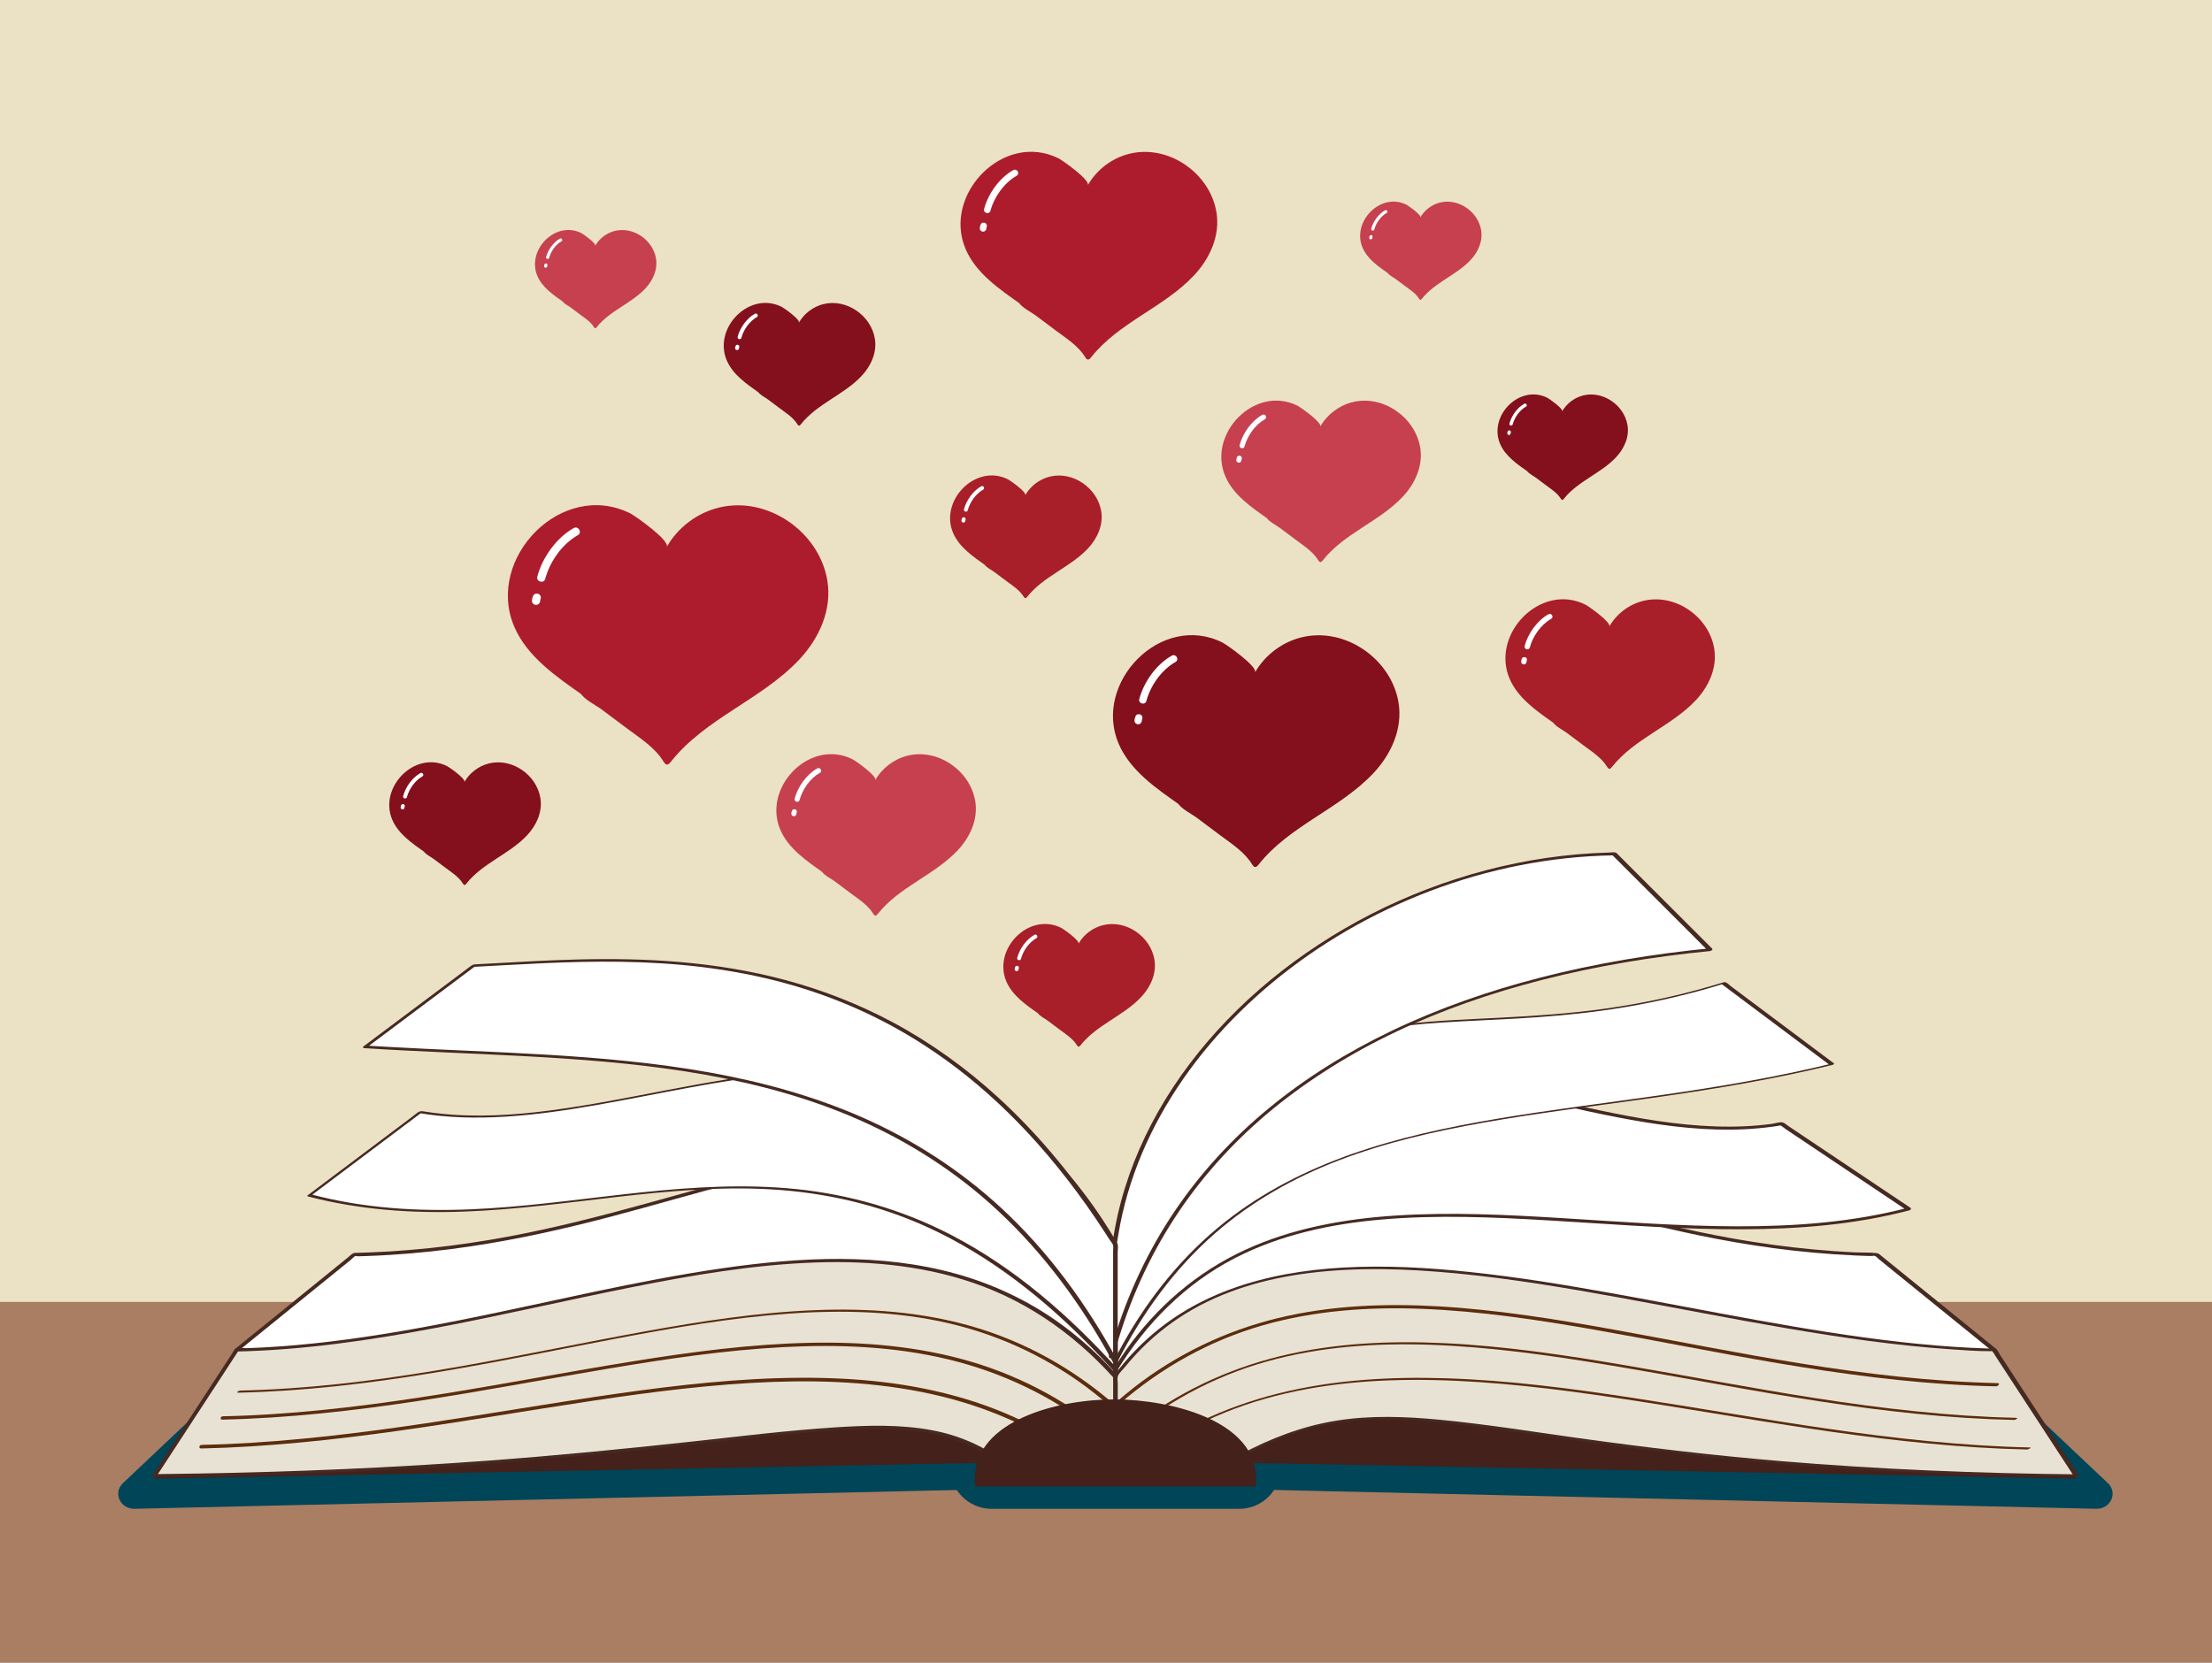 <?xml version="1.0" encoding="UTF-8"?>
<svg id="Layer_2" data-name="Layer 2" xmlns="http://www.w3.org/2000/svg" viewBox="0 0 1398.46 1051.38">
  <rect x="0" y="0" width="1398.46" height="1051.38" fill="#808080" stroke="none"/>
  <defs>
    <style>
      .cls-1 {
        fill: #c64050;
      }

      .cls-1, .cls-2, .cls-3, .cls-4, .cls-5, .cls-6, .cls-7, .cls-8, .cls-9, .cls-10, .cls-11, .cls-12 {
        stroke-width: 0px;
      }

      .cls-2 {
        fill: #462921;
      }

      .cls-3 {
        fill: #5c2d0d;
      }

      .cls-4 {
        fill: #44211a;
      }

      .cls-5 {
        fill: #840f1d;
      }

      .cls-6 {
        fill: #e8e2d4;
      }

      .cls-7 {
        fill: #a81e29;
      }

      .cls-8 {
        fill: #a97e62;
      }

      .cls-9 {
        fill: #004558;
      }

      .cls-10 {
        fill: #ebe2c6;
      }

      .cls-11 {
        fill: #fff;
      }

      .cls-12 {
        fill: #ad1c2d;
      }
    </style>
  </defs>
  <rect class="cls-10" x="-18.18" y="-30.43" width="1431.13" height="1057.58" rx="12" ry="12"/>
  <rect class="cls-8" x="-28.51" y="823.32" width="1461.47" height="363.04"/>
  <path class="cls-9" d="M708.26,940l616.96,14.12c9.15.21,13.88-10.12,7.42-16.22l-84.01-79.33-522.23-6.22-18.14,87.64Z"/>
  <path class="cls-9" d="M626.89,840.74h156.59c14.49,0,26.25,11.76,26.25,26.25v60.9c0,14.49-11.76,26.25-26.25,26.25h-156.59c-14.49,0-26.25-11.76-26.25-26.25v-60.9c0-14.49,11.76-26.25,26.25-26.25Z"/>
  <path class="cls-9" d="M702.11,940l-616.96,14.12c-9.15.21-13.88-10.12-7.42-16.22l84.01-79.33,538.25-12.32,2.12,93.75Z"/>
  <polygon class="cls-4" points="708.63 923.57 1312.77 935.06 1274.5 891.07 709.66 878.14 708.63 923.57"/>
  <g>
    <path class="cls-11" d="M1260.73,853.69l-74.35-60.28c-216.34-4.69-322.83-131.28-481.2-6.49v90.74c494.52,53.14,555.55-23.97,555.55-23.97Z"/>
    <path class="cls-2" d="M1261.86,852.9c-10.46-8.48-20.92-16.96-31.38-25.44-13.6-11.02-27.19-22.05-40.79-33.07-1.09-.88-1.86-1.8-3.26-1.96-4.5-.5-9.21-.26-13.74-.48s-8.97-.47-13.45-.79c-17.09-1.21-34.13-3.18-51.06-5.84-30.84-4.85-61.24-12.05-91.38-20.15-26.83-7.21-53.46-15.16-80.45-21.77-24.26-5.94-48.94-10.78-73.94-12-24.55-1.19-49.19,1.35-72.75,8.46-27.78,8.38-53.43,22.62-76.7,39.81-1.52,1.12-3.02,2.25-4.52,3.4-1.22.93-4.02,2.3-4.63,3.72-.15.34-.06.69-.09,1.05-.18,2.11,0,4.33,0,6.45v83.49c0,.55.44.78.94.84,44.35,4.76,88.77,8.88,133.25,12.06,36.75,2.63,73.55,4.64,110.38,5.73,29.78.88,59.58,1.17,89.37.58,23.71-.47,47.42-1.5,71.06-3.4,18.22-1.46,36.41-3.43,54.48-6.23,13.48-2.09,26.9-4.61,40.14-7.9,9.44-2.34,18.79-5.08,27.92-8.45,5.98-2.21,11.87-4.7,17.49-7.71,3.31-1.77,6.57-3.71,9.55-6.01,1.08-.83,2.8-1.9,3.51-3.13.03-.05.07-.09.11-.13,1.12-1.41-1.64-1.66-2.39-.72-.15.18-.31.37-.48.53-.22.21-.43.42-.65.63-.33.31-.91.8-.73.65-2.37,1.99-4.98,3.69-7.64,5.25-1.62.95-4.21,2.32-6.36,3.36-2.85,1.38-5.76,2.66-8.7,3.84-8.06,3.26-16.37,5.89-24.82,8.19-12.09,3.3-24.37,5.88-36.72,8.02-16.79,2.91-33.72,5.03-50.69,6.65-22.13,2.12-44.34,3.39-66.55,4.12-28.26.93-56.55.98-84.82.44-34.9-.67-69.78-2.23-104.61-4.4-42.28-2.64-84.5-6.19-126.66-10.37-11.47-1.14-22.93-2.33-34.39-3.56l.94.84v-71.37c0-6.09-.24-12.24,0-18.32,0-.23-.12-.84,0-1.04-.09.15,1.38-.78,1.58-.93.81-.63,1.63-1.26,2.44-1.88,1.73-1.32,3.46-2.61,5.21-3.9,6.44-4.72,13.04-9.21,19.83-13.41,12.1-7.49,24.8-14.04,38.04-19.29,23.42-9.29,48.35-14.03,73.53-14.3s49.26,3.53,73.31,8.86c26.11,5.79,51.8,13.3,77.56,20.42,28.92,8,57.98,15.56,87.48,21.16,15.85,3.01,31.8,5.49,47.83,7.31,8.69.99,17.39,1.78,26.11,2.37,4.33.29,8.67.54,13.01.74,2.2.1,4.4.19,6.61.26,1.11.04,2.22.07,3.33.1.63.02,2.21-.27,2.75-.09.91.3,2.02,1.64,2.75,2.23,2.35,1.91,4.7,3.81,7.05,5.72,7.19,5.83,14.38,11.66,21.56,17.49,13.52,10.96,27.03,21.92,40.55,32.87.81.65,1.61,1.31,2.42,1.96.9.73,3.49-.58,2.26-1.58Z"/>
  </g>
  <g>
    <path class="cls-11" d="M1206.72,764.58l-80.45-53.9c-141.63,24.11-303.85-125.35-421.09,76.42v79.05c104.54-170.4,326.85-55.58,501.53-101.57Z"/>
    <path class="cls-2" d="M1207.85,763.81c-11.06-7.41-22.12-14.82-33.18-22.23-14.74-9.87-29.47-19.74-44.21-29.62-.94-.63-1.99-1.62-3.05-2.04-1.79-.71-5.14.49-7.03.75-2.94.4-5.88.73-8.83.99-11.96,1.06-23.98,1.01-35.96.21-24.67-1.64-49.02-6.37-73.14-11.62-24.38-5.3-48.63-11.23-73.21-15.55-23.52-4.13-47.45-6.83-71.35-5.4-23.76,1.42-47.19,7.24-68.31,18.34-25.18,13.24-46.12,33.08-63.32,55.55-5.2,6.79-10.08,13.82-14.69,21.03-2.52,3.94-5.05,7.91-7.33,12-.49.89-.51.97-.54,1.82-.27,6.39,0,12.86,0,19.26,0,18.43,0,36.86,0,55.29,0,1.23,0,2.47,0,3.7,0,1.41,2.36.71,2.83-.04,18.19-29.54,42.99-54.5,73.95-70.53,28.89-14.95,61.12-21.8,93.33-24.55,34.9-2.98,70.03-1.49,104.93.56s72.77,5.05,109.24,5.57c35.61.51,71.48-1.23,106.36-8.84,4.22-.92,8.41-1.93,12.59-3.02,1.77-.46,1.31-2.2-.46-1.73-35.2,9.23-71.76,11.86-108.04,11.79-36.82-.08-73.56-2.89-110.29-5.15-35.25-2.17-70.68-3.97-105.97-1.65-32.44,2.13-65.08,7.98-94.79,21.61-30.72,14.09-56.54,36.4-75.9,64.02-2.68,3.83-5.23,7.74-7.68,11.72l2.83-.04c0-14.51,0-29.01,0-43.52,0-9.14,0-18.29,0-27.43,0-2.36-.13-4.76,0-7.12q.04-.78.36-1.5c1.86-4.17,4.87-8.15,7.33-12,16.42-25.72,36.63-49.64,62.14-66.75,20.22-13.56,43.3-22.02,67.42-25.2s47.11-1.55,70.36,1.85c24.39,3.57,48.42,9.2,72.46,14.58,23.82,5.34,47.74,10.55,72.01,13.38,11.77,1.37,23.62,2.16,35.47,2.05,5.88-.06,11.75-.32,17.61-.86,2.86-.26,5.71-.58,8.55-.97,1.38-.19,2.75-.39,4.12-.61.29-.05,1.67-.19.68-.43.04,0,.07.06.11.07,1.25.44,2.57,1.72,3.66,2.45l7.87,5.27c7.86,5.27,15.73,10.54,23.59,15.81,14.21,9.52,28.43,19.05,42.64,28.57.85.57,1.71,1.14,2.56,1.72.93.62,3.54-.69,2.27-1.54Z"/>
  </g>
  <polygon class="cls-4" points="701.74 923.57 97.6 935.06 135.87 891.07 700.71 878.14 701.74 923.57"/>
  <g>
    <path class="cls-11" d="M149.64,853.69l74.35-60.28c216.34-4.69,322.83-131.28,481.2-6.49v83.54c-494.52,53.14-555.55-16.77-555.55-16.77Z"/>
    <path class="cls-2" d="M150.61,854.39c10.04-8.14,20.07-16.27,30.11-24.41,13.64-11.06,27.28-22.12,40.93-33.18.88-.71,2.15-2.24,3.23-2.62.03,0,.05-.05.07-.06-.79.24,1.49.34,1.79.33,2.22-.06,4.43-.13,6.65-.22,4.52-.17,9.03-.4,13.55-.68,16.78-1.05,33.52-2.84,50.15-5.31,30.09-4.46,59.77-11.14,89.17-18.87,26.39-6.94,52.55-14.72,78.97-21.52,23.9-6.15,48.12-11.5,72.75-13.65,23.93-2.09,48.09-.91,71.47,4.8,26.9,6.56,52.03,18.88,74.9,34.34,3.25,2.2,6.46,4.46,9.63,6.78,1.63,1.19,3.25,2.4,4.86,3.62.82.62,1.63,1.24,2.44,1.87.35.27.7.54,1.05.81.09.07,1.61.98,1.39.62.42.71,0,2.98,0,3.77v79.77l1.59-1.2c-44.14,4.74-88.34,8.89-132.6,12.21-36.61,2.74-73.27,4.92-109.96,6.27-29.68,1.09-59.38,1.65-89.08,1.4-23.62-.2-47.24-.9-70.81-2.39-18.19-1.15-36.37-2.76-54.44-5.13-13.44-1.76-26.83-3.92-40.08-6.78-9.28-2-18.5-4.35-27.53-7.31-5.96-1.95-11.86-4.16-17.53-6.87-3.16-1.51-6.09-3.05-9.14-5.18-.77-.54-1.54-1.1-2.25-1.71-.22-.18-.43-.37-.64-.56-.39-.35.17.07-.16-.16-.04-.03-.08-.08-.11-.12-.9-1.03-3.64.16-2.65,1.3.66.76,1.49,1.4,2.28,2.01,2.44,1.87,5.13,3.42,7.85,4.84,4.94,2.59,10.1,4.72,15.34,6.61,8.23,2.97,16.67,5.34,25.16,7.39,12.15,2.94,24.46,5.2,36.82,7.06,16.84,2.54,33.78,4.33,50.75,5.67,22.15,1.75,44.37,2.72,66.58,3.2,28.37.61,56.75.41,85.12-.33,35.04-.92,70.06-2.66,105.04-4.97,42.51-2.81,84.96-6.46,127.34-10.69,11.49-1.15,22.98-2.34,34.47-3.58.59-.06,1.59-.46,1.59-1.2v-80.48c0-1.1.31-2.74-.25-3.72-.76-1.33-3.45-2.71-4.65-3.63-1.73-1.32-3.46-2.62-5.21-3.9-3.17-2.32-6.38-4.59-9.64-6.8-6.37-4.32-12.9-8.4-19.6-12.18-11.83-6.68-24.19-12.45-37.01-16.96-23.01-8.11-47.26-11.89-71.64-11.71s-48.78,4.19-72.61,9.58c-26.18,5.93-51.95,13.5-77.82,20.63-28.78,7.93-57.71,15.36-87.08,20.83-16.4,3.06-32.92,5.51-49.52,7.25-8.6.9-17.23,1.62-25.86,2.14-4.37.26-8.73.47-13.11.63-2.22.08-4.44.15-6.66.21-1.09.03-2.07-.09-3.02.47-1.04.6-1.99,1.61-2.92,2.37-2.34,1.9-4.69,3.8-7.03,5.7-7.28,5.9-14.56,11.8-21.84,17.71-13.37,10.84-26.75,21.69-40.12,32.53-.81.65-1.61,1.31-2.42,1.96-1.52,1.24.78,2.34,1.94,1.4Z"/>
  </g>
  <g>
    <path class="cls-6" d="M97.75,933.17l51.89-79.48c216.34-4.69,439.81-148.02,574.52,40.53l-90.54,30.8c-70.58-53.06-156.99,4.43-535.86,8.15Z"/>
    <path class="cls-2" d="M99.12,933.29c15.17-23.23,30.33-46.46,45.5-69.69,2.13-3.26,4.26-6.53,6.39-9.79l-1.52.86c42.2-.95,84.07-7.03,125.49-14.84,41.31-7.79,82.25-17.39,123.46-25.64,38.62-7.73,77.7-14.46,117.13-15.83,36-1.25,72.55,2.35,106.39,15.3,36.09,13.81,66.79,38.06,90.91,68.04,3.44,4.28,6.75,8.67,9.96,13.14l1.09-1.52c-26.39,8.98-52.77,17.95-79.16,26.93-3.79,1.29-7.59,2.58-11.38,3.87l1.37.11c-13.49-10.11-28.92-16.68-45.47-19.78-20.14-3.77-40.96-3.13-61.31-1.82-29.88,1.93-59.64,5.61-89.39,8.86-43.31,4.73-86.66,8.98-130.11,12.19-61.18,4.51-122.49,7.11-183.83,8.16-8.91.15-17.83.27-26.74.36-1.59.02-2.28,1.98-.3,1.96,42.05-.42,84.1-1.52,126.11-3.46,34.51-1.59,68.99-3.75,103.42-6.51,27.64-2.21,55.25-4.82,82.83-7.7,21.93-2.29,43.84-4.77,65.77-7.12,17.28-1.85,34.58-3.64,51.93-4.77,13.5-.87,27.08-1.36,40.6-.55,10.99.66,21.97,2.22,32.51,5.46,9.81,3.02,19.07,7.53,27.54,13.32,1.63,1.12,3.72,3.45,5.76,3.04,1.78-.36,3.58-1.22,5.29-1.8,8.51-2.89,17.01-5.79,25.52-8.68,18.65-6.34,37.3-12.69,55.95-19.03,1.19-.41,2.38-.81,3.57-1.22.55-.19,1.62-.78,1.09-1.52-15.84-22.1-34.68-42.13-56.94-57.86-19.39-13.7-41.13-23.85-63.99-30.22-47.82-13.33-98.56-10.6-147.18-3.62-54.88,7.89-108.78,21.32-163.09,32.23-28.21,5.67-56.56,10.73-85.14,14.17-14.18,1.71-28.42,3.01-42.68,3.77-3.4.18-6.8.33-10.19.45-2.3.08-6.33-.71-8.01,1.04-.57.59-.97,1.49-1.42,2.17-16.35,25.05-32.7,50.09-49.06,75.14l-1.42,2.17c-.83,1.27,2.11,1.22,2.75.25Z"/>
  </g>
  <g>
    <path class="cls-6" d="M1312.62,933.17l-51.89-79.48c-200.14-4.34-450.91-124.73-555.55,16.77v36.58s71.33,17.98,71.33,17.98c113.58-66.16,157.24,4.43,536.11,8.15Z"/>
    <path class="cls-2" d="M1313.97,932.6c-7-10.72-14-21.45-21-32.17-9.52-14.58-19.04-29.17-28.56-43.75-.62-.95-1.35-2.76-2.26-3.47-1.14-.88-3.66-.41-5.06-.45-3.68-.11-7.37-.26-11.05-.44-14.94-.73-29.85-2.03-44.71-3.71-30.59-3.45-60.98-8.47-91.27-13.93-30.57-5.51-61.06-11.5-91.64-16.97s-58.82-10.09-88.49-13.25c-26.87-2.87-53.98-4.41-80.99-2.87-24.12,1.37-48.28,5.31-71.01,13.69s-41.75,20.29-58.17,36.67c-4.2,4.19-8.16,8.61-11.87,13.24-1.29,1.6-3.66,3.74-4.14,5.71-.17.72,0,1.7,0,2.44,0,9.11,0,18.21,0,27.32,0,2.25,0,4.51,0,6.76,0,.23.42.36.56.4,15.74,3.97,31.49,7.94,47.23,11.91,7.51,1.89,15.03,3.79,22.54,5.68,2.4.6,3.63-.14,5.84-1.4,3.17-1.8,6.36-3.55,9.6-5.23,11.65-6.04,23.83-11.14,36.47-14.7,11.64-3.28,23.61-5.21,35.68-6,13.06-.84,26.18-.37,39.21.66,15.58,1.23,31.08,3.24,46.56,5.37,19.1,2.62,38.17,5.44,57.27,8.06,24.09,3.3,48.22,6.32,72.4,8.9,29.98,3.2,60.02,5.75,90.1,7.7,37.77,2.45,75.59,3.97,113.43,4.74,10.48.21,20.96.37,31.44.47,1.09.01,3.08-1.62,1.13-1.64-62.58-.63-125.16-3.14-187.53-8.39-42.91-3.61-85.66-8.66-128.31-14.62-29.04-4.05-58.05-8.74-87.24-11.53-21.72-2.08-43.75-2.89-65.37.6-21.51,3.47-41.88,11.29-61,21.62-2.73,1.48-5.43,3-8.12,4.56l1.79-.36c-17.02-4.29-34.05-8.58-51.07-12.88-4.57-1.15-9.15-2.31-13.72-3.46-1.93-.49-4.63-.68-6.41-1.62-.32-.17.38.6.43.2.06-.42,0-.89,0-1.31,0-1.93,0-3.85,0-5.78,0-5.66,0-11.31,0-16.97,0-2.47,0-4.94,0-7.41,0-1.35-.33-3.17,0-4.49.45-1.85,3.11-4.26,4.39-5.85,2.28-2.81,4.65-5.55,7.11-8.2,9.33-10,19.96-18.74,31.62-25.9,23.81-14.62,51.14-22.25,78.71-25.62,30.81-3.77,62.08-2.6,92.9.38,34.49,3.34,68.71,9.1,102.78,15.3,35.23,6.4,70.35,13.37,105.65,19.4,34.44,5.88,69.08,10.92,103.96,13.27,8.19.55,16.51,1.26,24.73,1.16,1.46-.02.59-.33,1.44.6.65.71,1.12,1.72,1.65,2.52,4.73,7.25,9.47,14.5,14.2,21.76,11.11,17.02,22.22,34.04,33.33,51.06.73,1.11,1.45,2.22,2.18,3.33.52.8,3.34-.14,2.69-1.13Z"/>
  </g>
  <g>
    <path class="cls-11" d="M195.65,755.9l70.1-52.69c141.63,24.11,322.19-117.88,439.43,83.89v79.05c-185.25-205.1-334.85-64.26-509.53-110.25Z"/>
    <path class="cls-2" d="M196.78,756c7.89-5.93,15.78-11.86,23.67-17.79,12.58-9.46,25.16-18.91,37.74-28.37,2.9-2.18,5.79-4.36,8.69-6.53l-2.05.55c18.12,3.06,36.6,3.41,54.91,2.27,19.17-1.2,38.2-3.99,57.11-7.29s39.24-7.43,58.88-11.04c19.6-3.61,39.3-6.87,59.16-8.68,19.18-1.76,38.55-2.18,57.72-.04,19.16,2.13,38.02,6.92,55.61,14.87,19.36,8.75,36.82,21.25,51.96,36.1,8.7,8.53,16.64,17.81,23.93,27.57,4.15,5.55,8.08,11.27,11.83,17.1,1.91,2.98,3.78,5.99,5.59,9.03.72,1.21,1.94,2.63,2.21,3.99.25,1.25,0,2.8,0,4.07,0,2.65,0,5.3,0,7.95,0,7.65,0,15.3,0,22.95,0,13.8,0,27.6,0,41.4,0,.81,0,1.63,0,2.44l2.81-.9c-30.23-33.41-64.76-63.68-104.93-84.56-30.75-15.99-64.22-25.73-98.69-29.2-32.12-3.24-64.46-1.3-96.48,2.04-32.24,3.36-64.35,8.07-96.71,10.16-33.56,2.17-67.42,1.32-100.39-5.78-4.19-.9-8.36-1.9-12.51-2.99-.73-.19-3.3.96-2.36,1.21,32.4,8.49,65.9,10.88,99.28,9.63,32.29-1.21,64.33-5.58,96.39-9.26,32.12-3.68,64.48-6.64,96.83-4.81,34.31,1.93,68.04,9.61,99.35,23.9,39.55,18.05,74.09,45.52,104.25,76.55,4.51,4.63,8.92,9.36,13.25,14.15.49.54,2.81-.12,2.81-.9,0-14.95,0-29.9,0-44.85,0-9.09,0-18.18,0-27.26,0-2.06.29-4.37,0-6.42-.22-1.55-1.4-2.91-2.21-4.26-2.31-3.87-4.7-7.7-7.17-11.47-16.29-24.87-36.3-47.68-61.04-64.43-20.32-13.75-43.34-22.82-67.44-27.21-23.85-4.34-48.3-4.27-72.37-2.08s-49.67,6.74-74.28,11.44c-24.57,4.69-49.12,9.66-73.94,12.91-23.51,3.08-47.42,4.6-71.04,1.92-2.87-.33-5.73-.71-8.59-1.17-1.51-.24-2.67-.51-4.03.33-1.39.85-2.67,2.01-3.97,2.99-6.53,4.91-13.06,9.81-19.58,14.72-14.55,10.94-29.11,21.88-43.66,32.82-.92.69-1.85,1.39-2.77,2.08-1.21.91,1.67.64,2.25.21Z"/>
  </g>
  <g>
    <path class="cls-11" d="M1158.17,673.03l-68.55-51.35c-181.93,56.15-258.46-36.34-384.43,165.43v74.04c89.47-175.82,265.29-142.13,452.99-188.12Z"/>
    <path class="cls-2" d="M1159.54,672.53c-11.3-8.47-22.61-16.94-33.91-25.41-7.79-5.84-15.59-11.68-23.38-17.51-2.64-1.97-5.27-3.95-7.91-5.92-.97-.73-2.19-2.06-3.34-2.5-.69-.26-1.44.03-2.11.23-1.81.53-3.61,1.1-5.42,1.63-3.54,1.04-7.09,2.04-10.65,3.01-6.7,1.81-13.43,3.47-20.2,4.97-12.4,2.76-24.92,5-37.49,6.77-22.21,3.13-44.59,4.66-66.98,5.79-19.38.98-38.81,1.65-58.1,3.86-18.1,2.07-36.07,5.6-53.19,11.93-18.75,6.93-36.07,17.13-51.65,29.63-20.42,16.39-37.83,36.29-53.48,57.2-4.86,6.49-9.55,13.11-14.1,19.82-2.44,3.59-4.83,7.21-7.2,10.85-1.19,1.83-2.36,3.66-3.53,5.5-.93,1.46-2.72,3.45-3.16,5.12-.33,1.25,0,3.02,0,4.29v10.65c0,18.42,0,36.83,0,55.25,0,1.28,0,2.57,0,3.85,0,.62,2.65-.2,2.88-.65,15.59-30.56,35.93-58.69,61.88-81.27,23.01-20.02,49.82-35.08,78.24-45.95,29.35-11.22,60.13-18.25,91.02-23.73,33.28-5.9,66.85-10.06,100.32-14.74,35.87-5.01,71.68-10.61,107.02-18.62,4.41-1,8.81-2.04,13.2-3.11,1.69-.41,1.47-1.3-.24-.88-35.92,8.78-72.42,14.85-109,20.09-34.19,4.9-68.5,9.05-102.56,14.8-31.29,5.28-62.5,11.92-92.47,22.51-28.52,10.08-55.75,23.93-79.54,42.73-26.34,20.81-47.66,47.2-64.11,76.36-2.29,4.06-4.49,8.18-6.61,12.33l2.88-.65c0-10.61,0-21.23,0-31.84,0-13.43,0-26.87,0-40.3,0-.49-.1-1.1,0-1.58.28-1.33,1.54-2.69,2.28-3.86,3.7-5.85,7.48-11.64,11.36-17.36,7.1-10.47,14.53-20.73,22.41-30.62,12.76-16.03,26.74-31.21,42.54-44.29,12.61-10.45,26.43-19.45,41.35-26.24,13.2-6,27.14-10.18,41.36-12.92,14.46-2.79,29.15-4.18,43.83-5.15,15.86-1.04,31.74-1.61,47.6-2.53,17.86-1.04,35.7-2.53,53.43-4.97,20.52-2.82,40.86-6.91,60.85-12.33,5.39-1.46,10.75-3.02,16.09-4.66l-1.48.05c7.74,5.8,15.49,11.6,23.23,17.4,12.27,9.19,24.55,18.39,36.82,27.58,2.83,2.12,5.67,4.24,8.5,6.37.63.47,3.14-.68,2.73-.98Z"/>
  </g>
  <g>
    <path class="cls-11" d="M1081.16,600.52l-60.57-60.56c-154.07,2.27-299.92,114.22-316.29,250.11l-1.73,67.89c41.56-156.23,186.27-238.55,378.6-257.43Z"/>
    <path class="cls-2" d="M1082.5,599.93c-7.45-7.45-14.9-14.9-22.35-22.35-11.08-11.07-22.15-22.15-33.23-33.22-1.35-1.35-2.71-2.71-4.06-4.06-.27-.27-.54-.62-.85-.85-1.17-.86-3.46-.35-4.86-.31-13.13.35-26.24,1.47-39.24,3.36-25.81,3.75-51.17,10.44-75.54,19.75s-47.11,20.95-68.63,35.04c-20.97,13.73-40.52,29.71-57.93,47.76-16.8,17.43-31.65,36.82-43.59,57.9-11.59,20.45-20.44,42.52-25.62,65.47-1.29,5.73-2.36,11.5-3.18,17.31-.3,2.1-.58,4.15-.64,6.27-.15,5.96-.3,11.92-.46,17.88-.39,15.09-.77,30.19-1.16,45.28-.03.99-.05,1.97-.08,2.96-.03,1.36,2.65.68,2.91-.31,7.8-29.23,19.66-57.33,35.7-83,15.43-24.71,34.59-46.96,56.43-66.22s48.37-36.89,75.4-50.67c28.99-14.78,59.62-26.18,90.93-34.92,34.39-9.61,69.61-16.05,105.07-20.13,4.47-.51,8.95-.99,13.43-1.43,1.49-.15,2.35-1.98.35-1.78-36.15,3.56-72.13,9.46-107.33,18.51-32.23,8.28-63.86,19.22-93.9,33.58-27.73,13.26-54.09,29.47-77.84,49.02-22.77,18.75-42.99,40.59-59.51,65.04-16.81,24.87-29.65,52.31-38.41,81.01-1.15,3.75-2.22,7.53-3.23,11.32l2.91-.31c.19-7.6.39-15.21.58-22.81.31-12.21.62-24.42.93-36.63.07-2.76.04-5.55.21-8.3.19-3.2.84-6.45,1.36-9.61.73-4.38,1.59-8.74,2.58-13.07,3.97-17.3,10.02-34.1,17.78-50.05,7.88-16.19,17.5-31.52,28.44-45.81,11.34-14.82,24.13-28.52,37.96-41.04s29.34-24.3,45.4-34.53c16.35-10.42,33.57-19.48,51.4-27.1s36.73-13.93,55.8-18.54c19.33-4.67,39.07-7.68,58.92-8.88,4.88-.3,9.76-.48,14.65-.56l-.8-.31c6.85,6.85,13.7,13.7,20.56,20.55,10.83,10.82,21.65,21.65,32.48,32.47,2.51,2.51,5.03,5.03,7.54,7.54.79.79,3.54-.32,2.68-1.18Z"/>
  </g>
  <path class="cls-3" d="M704.74,888.36c-26.24-22.84-56.86-40.01-90.34-49.62-32.06-9.2-65.67-11.56-98.89-10.25-36.24,1.43-72.21,7-107.85,13.46-38.89,7.05-77.57,15.25-116.5,22.09-40.89,7.18-82.11,12.89-123.62,14.78-5.22.24-10.44.41-15.66.53-.9.02-3.13,1.39-1.21,1.35,41.07-.92,81.93-5.75,122.44-12.39s77.55-14.44,116.3-21.78c36.12-6.84,72.48-13.18,109.19-15.81,33.79-2.42,68.11-1.61,101.23,6.08,33.37,7.76,64.56,22.66,91.54,43.78,3.63,2.84,7.17,5.79,10.65,8.81.65.57,3.3-.54,2.72-1.04h0Z"/>
  <path class="cls-3" d="M707.79,887.78c26.36-22.94,57.09-40.11,90.73-49.73,32.64-9.33,66.84-11.68,100.65-10.36,36.6,1.43,72.93,6.89,108.97,13.2,38.58,6.76,76.97,14.58,115.59,21.11,40.67,6.87,81.64,12.36,122.88,14.18,5.09.23,10.18.39,15.28.51,1.36.03,2.97-2,1.02-2.04-41.75-.94-83.29-5.82-124.49-12.43-39.5-6.34-78.72-14.28-118.09-21.38-36.71-6.62-73.68-12.6-110.96-14.74-33.84-1.94-68.1-.6-101.16,7.37-33.33,8.03-64.58,23.06-91.59,44.19-3.65,2.86-7.22,5.82-10.72,8.87-1.48,1.29.84,2.19,1.91,1.26h0Z"/>
  <path class="cls-3" d="M705.05,911.3c-26.49-23.06-57.47-40.28-91.18-50.22-33.04-9.74-67.66-12.65-101.99-11.92-37.42.8-74.65,5.75-111.56,11.68-39.71,6.38-79.21,13.97-118.91,20.37-41.38,6.67-83.04,12.09-124.94,13.91-5.16.23-10.33.39-15.5.51-1.64.04-2.23,2.15-.26,2.11,41.59-.93,82.99-5.61,124.09-11.86,39.74-6.04,79.23-13.56,118.87-20.23,37.05-6.24,74.32-11.83,111.88-13.78,34.75-1.81,69.98-.42,103.92,7.76,33.77,8.13,65.43,23.18,92.8,44.62,3.59,2.81,7.1,5.73,10.55,8.73.96.84,3.49-.57,2.24-1.67h0Z"/>
  <path class="cls-3" d="M708.51,911.06c26.78-23.3,58.15-40.47,92.35-50.07,33.74-9.47,69.08-11.8,103.97-10.56,37.39,1.33,74.53,6.57,111.4,12.68,39.51,6.54,78.83,14.17,118.36,20.57,40.99,6.64,82.26,12,123.78,13.77,4.98.21,9.96.37,14.94.48.9.02,3.14-1.3,1.21-1.34-42.49-.95-84.78-5.91-126.75-12.43-40.35-6.27-80.45-14.03-120.71-20.87-37.77-6.41-75.8-12.11-114.11-13.92-34.57-1.64-69.54-.03-103.28,8.15-33.71,8.17-65.44,23.16-92.8,44.54-3.62,2.83-7.15,5.76-10.62,8.78-1.17,1.01,1.69.72,2.26.23h0Z"/>
  <g>
    <path class="cls-11" d="M230.93,661.99l68.55-51.35c113.17-5.8,279.73-25.3,405.71,176.47v74.04c-111.67-205.97-303.08-188-474.26-199.16Z"/>
    <path class="cls-2" d="M232.09,662.22c7.69-5.76,15.39-11.53,23.08-17.29,12.34-9.24,24.67-18.48,37.01-27.72,2.82-2.11,5.64-4.23,8.46-6.34l-1.73.58c14.92-.77,29.83-1.7,44.76-2.36,16.21-.72,32.44-1.14,48.66-.89,17.17.26,34.34,1.25,51.4,3.33,17.94,2.19,35.74,5.55,53.17,10.35,18.57,5.11,36.68,11.86,54.02,20.26,18.81,9.11,36.67,20.14,53.31,32.78,18.76,14.25,35.96,30.5,51.62,48.08,8.79,9.87,17.11,20.17,24.98,30.8,4.1,5.54,8.09,11.17,11.95,16.87,2.04,3,4.04,6.03,6.01,9.07.93,1.43,1.84,2.86,2.76,4.29.63.99,1.88,2.35,2.18,3.49.24.88,0,2.17,0,3.07v7c0,7.25,0,14.49,0,21.74,0,13.26,0,26.52,0,39.78v2.43l2.9-.78c-19.53-35.94-43.84-69.42-74-97.19-25.72-23.69-55.36-42.83-87.36-56.91-31.03-13.65-63.93-22.61-97.25-28.56s-67.57-9.03-101.58-11.09-68.56-3.12-102.82-5.09c-4.05-.23-8.1-.48-12.15-.74-1.11-.07-3.08,1.51-1.13,1.64,33.77,2.2,67.59,3.25,101.38,5.07s68.11,4.39,101.82,9.67c33.27,5.21,66.23,13.12,97.58,25.57,32.21,12.79,62.39,30.41,88.87,52.81,30.26,25.6,55.25,56.89,75.41,90.93,2.87,4.84,5.64,9.74,8.32,14.69.52.96,2.9.29,2.9-.78v-68.86c0-1.54.35-3.55,0-5.06-.12-.51-.5-.94-.79-1.39-1.29-2.05-2.58-4.09-3.9-6.12-2.49-3.86-5.04-7.69-7.64-11.49-18.38-26.87-39.37-52.06-63.43-74.04-20.15-18.41-42.44-34.49-66.51-47.38-21.46-11.49-44.26-20.36-67.76-26.67-21.94-5.89-44.44-9.51-67.07-11.44-21.2-1.81-42.5-2.11-63.76-1.6-19.43.47-38.83,1.64-58.23,2.7-2.23.12-4.46.24-6.69.36-1.09.06-1.91.19-2.79.81-1.46,1.02-2.86,2.14-4.28,3.21-6.49,4.86-12.97,9.72-19.46,14.57-13.98,10.47-27.95,20.94-41.93,31.41-.88.66-1.76,1.32-2.64,1.98-.57.43-.19.82.27,1.02.61.27,1.57-.19,2.05-.55Z"/>
  </g>
  <path class="cls-3" d="M702.59,935.47c-26.92-23.42-58.48-40.75-92.68-50.95s-68.81-13.41-103.79-13.25c-38.59.18-77.05,4.53-115.21,9.94-40.65,5.77-81.11,12.83-121.72,18.86s-83.68,11.35-125.85,13.14c-5.27.22-10.55.39-15.82.51-1.7.04-2.18,2.31-.22,2.27,41.94-.94,83.69-5.43,125.2-11.27,40.58-5.71,80.97-12.72,121.5-18.8,38.13-5.72,76.49-10.69,115.06-12.04,35.61-1.25,71.58.69,106.29,9.19,34.21,8.38,66.47,23.54,94.26,45.25,3.67,2.87,7.26,5.84,10.78,8.9,1.05.91,3.52-.61,2.21-1.75h0Z"/>
  <path class="cls-3" d="M706.25,935.09c27.15-23.62,59.12-40.8,93.74-50.6,34.5-9.77,70.62-12.52,106.35-11.77,38.39.81,76.62,5.5,114.56,11.13,40.26,5.97,80.34,13.1,120.59,19.15,41.31,6.21,82.84,11.35,124.6,13.13,5.14.22,10.28.38,15.43.5.7.02,3.31-1.27,1.85-1.3-42.81-.96-85.43-5.7-127.78-11.82-41.23-5.96-82.25-13.25-123.43-19.54-39.04-5.96-78.33-11.11-117.83-12.38-35.64-1.14-71.64.96-106.33,9.63-34.11,8.52-66.33,23.68-94.03,45.42-3.53,2.77-6.98,5.64-10.36,8.58-.69.6,2.07.37,2.65-.13h0Z"/>
  <path class="cls-4" d="M794.1,935.06c0-36.78-54.06-49.92-88.91-50.12-36.24-.2-88.91,13.34-88.91,50.12,0,1.66.08,3.3.24,4.92h177.34c.16-1.63.24-3.27.24-4.92Z"/>
  <path class="cls-12" d="M523.05,367.06c-5.18-30.93-37.94-53.66-68.74-46.03-13.69,3.39-25.83,12.6-32.79,24.86,2.28-4.01-19.95-19.69-23.01-21.22-43.35-21.64-91.74,28.37-73.47,71.45,8.17,19.26,26.87,31.86,43.35,43.5-.24-.67-.81-1.21-1.5-1.42,2.49,4.25,9.76,7.66,13.65,10.57,5.3,3.97,10.59,7.93,15.89,11.9,8.28,6.2,17.62,12,23.12,21.04,1.55,2.43,2.74,2.33,4.52.08,21.86-27.69,57.37-39.27,81.28-64.75,12.53-13.36,20.8-31.43,17.69-49.99ZM363.8,436.49s.09.02.14.02c-.05,0-.09-.02-.14-.02ZM485.09,433.35c.1-.29.23-.55.38-.78-.15.23-.28.48-.38.78Z"/>
  <path class="cls-11" d="M362.7,333.95c-11.02,6.2-19.82,18.65-23.01,30.71-.86,3.25,4.16,4.62,5.01,1.38,2.85-10.8,10.73-22.04,20.62-27.61,2.92-1.64.3-6.13-2.62-4.49h0Z"/>
  <path class="cls-11" d="M337.12,376.67c-.49,1.07-.77,2.08-.81,3.27-.04,1.42,1.21,2.6,2.6,2.6s2.56-1.18,2.6-2.6c.02-.75-.14.51.02-.29,0-.03.28-.8.08-.36.59-1.29.38-2.79-.93-3.56-1.13-.66-2.97-.36-3.56.93h0Z"/>
  <path class="cls-12" d="M769.03,134.11c-4.15-24.77-30.39-42.99-55.06-36.87-10.96,2.72-20.69,10.09-26.27,19.92,1.82-3.21-15.98-15.77-18.43-17-34.73-17.34-73.49,22.73-58.85,57.23,6.54,15.43,21.52,25.52,34.73,34.85-.19-.54-.65-.97-1.2-1.13,2,3.4,7.82,6.13,10.94,8.47,4.24,3.18,8.49,6.35,12.73,9.53,6.64,4.97,14.11,9.61,18.52,16.85,1.24,1.94,2.2,1.86,3.62.06,17.51-22.18,45.96-31.46,65.11-51.87,10.04-10.7,16.66-25.18,14.17-40.04ZM641.46,189.72s.07.01.11.01c-.04,0-.07-.01-.11-.01ZM738.62,187.21c.08-.24.18-.44.3-.62-.12.18-.22.39-.3.62Z"/>
  <path class="cls-11" d="M640.59,107.58c-8.83,4.97-15.88,14.94-18.43,24.6-.69,2.6,3.33,3.7,4.02,1.11,2.28-8.65,8.6-17.66,16.52-22.11,2.34-1.32.24-4.91-2.1-3.6h0Z"/>
  <path class="cls-11" d="M620.09,141.8c-.39.86-.62,1.67-.65,2.62-.03,1.13.97,2.08,2.08,2.08s2.05-.95,2.08-2.08c.02-.6-.11.41.02-.23,0-.03.22-.64.06-.29.47-1.03.3-2.23-.75-2.85-.9-.53-2.38-.29-2.85.75h0Z"/>
  <path class="cls-5" d="M884.16,444.21c-4.63-27.64-33.91-47.97-61.44-41.14-12.23,3.03-23.09,11.26-29.31,22.22,2.04-3.58-17.83-17.6-20.57-18.97-38.75-19.35-82,25.36-65.67,63.86,7.3,17.21,24.01,28.47,38.75,38.88-.22-.6-.73-1.08-1.34-1.27,2.23,3.8,8.72,6.84,12.2,9.45,4.73,3.55,9.47,7.09,14.2,10.64,7.4,5.55,15.75,10.72,20.67,18.81,1.39,2.17,2.45,2.08,4.04.07,19.54-24.75,51.28-35.1,72.65-57.88,11.2-11.94,18.59-28.09,15.81-44.68ZM741.81,506.26s.08.01.13.02c-.04,0-.08-.01-.13-.02ZM850.23,503.45c.09-.26.2-.49.34-.69-.13.2-.25.43-.34.69Z"/>
  <path class="cls-11" d="M740.84,414.61c-9.85,5.54-17.72,16.67-20.57,27.45-.77,2.9,3.72,4.13,4.48,1.24,2.55-9.66,9.59-19.7,18.43-24.68,2.61-1.47.27-5.48-2.35-4.01h0Z"/>
  <path class="cls-11" d="M717.97,452.79c-.44.96-.69,1.86-.72,2.92-.04,1.27,1.09,2.32,2.32,2.32s2.28-1.06,2.32-2.32c.02-.67-.12.46.02-.26,0-.03.25-.72.07-.32.53-1.15.34-2.49-.83-3.18-1.01-.59-2.65-.32-3.18.83h0Z"/>
  <path class="cls-1" d="M616.54,506.53c-3.23-19.25-23.62-33.41-42.79-28.65-8.52,2.11-16.08,7.85-20.41,15.48,1.42-2.5-12.42-12.26-14.32-13.21-26.99-13.47-57.11,17.66-45.74,44.48,5.08,11.99,16.73,19.83,26.99,27.08-.15-.42-.51-.75-.93-.88,1.55,2.65,6.08,4.77,8.5,6.58,3.3,2.47,6.6,4.94,9.89,7.41,5.16,3.86,10.97,7.47,14.4,13.1.97,1.51,1.71,1.45,2.81.05,13.61-17.24,35.72-24.45,50.6-40.31,7.8-8.32,12.95-19.57,11.02-31.12ZM517.4,549.75s.06,0,.09.01c-.03,0-.06-.01-.09-.01ZM592.91,547.79c.06-.18.14-.34.23-.48-.09.14-.17.3-.23.48Z"/>
  <path class="cls-11" d="M516.72,485.91c-6.86,3.86-12.34,11.61-14.32,19.12-.53,2.02,2.59,2.88,3.12.86,1.78-6.73,6.68-13.72,12.84-17.19,1.82-1.02.19-3.82-1.63-2.79h0Z"/>
  <path class="cls-11" d="M500.79,512.51c-.3.67-.48,1.3-.5,2.03-.03.88.76,1.62,1.62,1.62s1.59-.74,1.62-1.62c.01-.46-.08.32.01-.18,0-.02.17-.5.05-.22.37-.8.24-1.73-.58-2.21-.7-.41-1.85-.22-2.21.58h0Z"/>
  <path class="cls-1" d="M897.86,282.96c-3.23-19.25-23.62-33.41-42.79-28.65-8.52,2.11-16.08,7.85-20.41,15.48,1.42-2.5-12.42-12.26-14.32-13.21-26.99-13.47-57.11,17.66-45.74,44.48,5.08,11.99,16.73,19.83,26.99,27.08-.15-.42-.51-.75-.93-.88,1.55,2.65,6.08,4.77,8.5,6.58,3.3,2.47,6.6,4.94,9.89,7.41,5.16,3.86,10.97,7.47,14.4,13.1.97,1.51,1.71,1.45,2.81.05,13.61-17.24,35.72-24.45,50.6-40.31,7.8-8.32,12.95-19.57,11.02-31.12ZM798.71,326.18s.06,0,.09.01c-.03,0-.06-.01-.09-.01ZM874.23,324.22c.06-.18.14-.34.23-.48-.09.14-.17.3-.23.48Z"/>
  <path class="cls-11" d="M798.03,262.34c-6.86,3.86-12.34,11.61-14.32,19.12-.53,2.02,2.59,2.88,3.12.86,1.78-6.73,6.68-13.72,12.84-17.19,1.82-1.02.19-3.82-1.63-2.79h0Z"/>
  <path class="cls-11" d="M782.11,288.94c-.3.67-.48,1.3-.5,2.03-.03.88.76,1.62,1.62,1.62s1.59-.74,1.62-1.62c.01-.46-.08.32.01-.18,0-.02.17-.5.05-.22.37-.8.24-1.73-.58-2.21-.7-.41-1.85-.22-2.21.58h0Z"/>
  <path class="cls-5" d="M341.61,504.55c-2.45-14.63-17.94-25.38-32.51-21.77-6.47,1.61-12.22,5.96-15.51,11.76,1.08-1.9-9.43-9.31-10.88-10.04-20.51-10.24-43.39,13.42-34.75,33.8,3.86,9.11,12.71,15.07,20.5,20.58-.11-.32-.39-.57-.71-.67,1.18,2.01,4.62,3.62,6.46,5,2.51,1.88,5.01,3.75,7.52,5.63,3.92,2.93,8.33,5.67,10.94,9.95.73,1.15,1.3,1.1,2.14.04,10.34-13.1,27.14-18.58,38.44-30.63,5.93-6.32,9.84-14.87,8.37-23.64ZM266.29,537.39s.04,0,.07,0c-.02,0-.04,0-.07,0ZM323.66,535.9c.05-.14.11-.26.18-.37-.07.11-.13.23-.18.37Z"/>
  <path class="cls-11" d="M265.77,488.88c-5.21,2.93-9.38,8.82-10.88,14.53-.41,1.53,1.97,2.19,2.37.65,1.35-5.11,5.08-10.43,9.75-13.06,1.38-.78.14-2.9-1.24-2.12h0Z"/>
  <path class="cls-11" d="M253.67,509.09c-.23.51-.36.98-.38,1.54-.02.67.57,1.23,1.23,1.23s1.21-.56,1.23-1.23c.01-.35-.06.24,0-.14,0-.02.13-.38.04-.17.28-.61.18-1.32-.44-1.68-.53-.31-1.4-.17-1.68.44h0Z"/>
  <path class="cls-7" d="M696.18,323.18c-2.45-14.63-17.94-25.38-32.51-21.77-6.47,1.61-12.22,5.96-15.51,11.76,1.08-1.9-9.43-9.31-10.88-10.04-20.51-10.24-43.39,13.42-34.75,33.8,3.86,9.11,12.71,15.07,20.5,20.58-.11-.32-.39-.57-.71-.67,1.18,2.01,4.62,3.62,6.46,5,2.51,1.88,5.01,3.75,7.52,5.63,3.92,2.93,8.33,5.67,10.94,9.95.73,1.15,1.3,1.1,2.14.04,10.34-13.1,27.14-18.58,38.44-30.63,5.93-6.32,9.84-14.87,8.37-23.64ZM620.85,356.02s.04,0,.07,0c-.02,0-.04,0-.07,0ZM678.22,354.53c.05-.14.11-.26.18-.37-.07.11-.13.23-.18.37Z"/>
  <path class="cls-11" d="M620.33,307.52c-5.21,2.93-9.38,8.82-10.88,14.53-.41,1.53,1.97,2.19,2.37.65,1.35-5.11,5.08-10.43,9.75-13.06,1.38-.78.14-2.9-1.24-2.12h0Z"/>
  <path class="cls-11" d="M608.23,327.72c-.23.51-.36.98-.38,1.54-.02.67.57,1.23,1.23,1.23s1.21-.56,1.23-1.23c.01-.35-.06.24,0-.14,0-.02.13-.38.04-.17.28-.61.18-1.32-.44-1.68-.53-.31-1.4-.17-1.68.44h0Z"/>
  <path class="cls-7" d="M1083.74,410.07c-3.39-20.21-24.79-35.07-44.92-30.08-8.94,2.22-16.88,8.24-21.43,16.25,1.49-2.62-13.04-12.87-15.04-13.87-28.33-14.15-59.96,18.54-48.02,46.7,5.34,12.59,17.56,20.82,28.33,28.43-.16-.44-.53-.79-.98-.92,1.63,2.78,6.38,5,8.92,6.91,3.46,2.59,6.92,5.18,10.39,7.78,5.41,4.05,11.52,7.84,15.11,13.75,1.01,1.59,1.79,1.52,2.95.05,14.29-18.09,37.49-25.67,53.12-42.32,8.19-8.73,13.6-20.54,11.56-32.67ZM979.67,455.44s.06,0,.09.01c-.03,0-.06-.01-.09-.01ZM1058.94,453.39c.06-.19.15-.36.25-.51-.1.15-.18.31-.25.51Z"/>
  <path class="cls-11" d="M978.95,388.43c-7.2,4.05-12.96,12.19-15.04,20.07-.56,2.12,2.72,3.02,3.28.9,1.86-7.06,7.02-14.41,13.48-18.04,1.91-1.07.2-4.01-1.71-2.93h0Z"/>
  <path class="cls-11" d="M962.23,416.34c-.32.7-.5,1.36-.53,2.13-.03.93.79,1.7,1.7,1.7s1.67-.77,1.7-1.7c.01-.49-.09.33.01-.19,0-.02.18-.52.05-.23.38-.84.25-1.82-.61-2.32-.74-.43-1.94-.23-2.32.61h0Z"/>
  <path class="cls-7" d="M729.84,606.82c-2.45-14.63-17.94-25.38-32.51-21.77-6.47,1.61-12.22,5.96-15.51,11.76,1.08-1.9-9.43-9.31-10.88-10.04-20.51-10.24-43.39,13.42-34.75,33.8,3.86,9.11,12.71,15.07,20.5,20.58-.11-.32-.39-.57-.71-.67,1.18,2.01,4.62,3.62,6.46,5,2.51,1.88,5.01,3.75,7.52,5.63,3.92,2.93,8.33,5.67,10.94,9.95.73,1.15,1.3,1.1,2.14.04,10.34-13.1,27.14-18.58,38.44-30.63,5.93-6.32,9.84-14.87,8.37-23.64ZM654.51,639.66s.04,0,.07,0c-.02,0-.04,0-.07,0ZM711.88,638.17c.05-.14.11-.26.18-.37-.07.11-.13.23-.18.37Z"/>
  <path class="cls-11" d="M653.99,591.16c-5.21,2.93-9.38,8.82-10.88,14.53-.41,1.53,1.97,2.19,2.37.65,1.35-5.11,5.08-10.43,9.75-13.06,1.38-.78.14-2.9-1.24-2.12h0Z"/>
  <path class="cls-11" d="M641.89,611.36c-.23.51-.36.98-.38,1.54-.02.67.57,1.23,1.23,1.23s1.21-.56,1.23-1.23c.01-.35-.06.24,0-.14,0-.02.13-.38.04-.17.28-.61.18-1.32-.44-1.68-.53-.31-1.4-.17-1.68.44h0Z"/>
  <path class="cls-1" d="M414.73,163.46c-1.96-11.72-14.37-20.33-26.04-17.43-5.18,1.29-9.78,4.77-12.42,9.42.86-1.52-7.56-7.46-8.72-8.04-16.42-8.2-34.75,10.75-27.83,27.07,3.09,7.29,10.18,12.07,16.42,16.48-.09-.25-.31-.46-.57-.54.94,1.61,3.7,2.9,5.17,4,2.01,1.5,4.01,3,6.02,4.51,3.14,2.35,6.67,4.54,8.76,7.97.59.92,1.04.88,1.71.03,8.28-10.49,21.73-14.88,30.79-24.53,4.75-5.06,7.88-11.91,6.7-18.94ZM354.41,189.76s.03,0,.05,0c-.02,0-.03,0-.05,0ZM400.35,188.57c.04-.11.09-.21.14-.29-.06.09-.11.18-.14.29Z"/>
  <path class="cls-11" d="M353.99,150.91c-4.17,2.35-7.51,7.06-8.72,11.63-.32,1.23,1.58,1.75,1.9.52,1.08-4.09,4.07-8.35,7.81-10.46,1.11-.62.11-2.32-.99-1.7h0Z"/>
  <path class="cls-11" d="M344.3,167.09c-.18.41-.29.79-.31,1.24-.02.54.46.98.98.98s.97-.45.98-.98c0-.28-.05.19,0-.11,0-.01.11-.3.03-.13.22-.49.14-1.06-.35-1.35-.43-.25-1.12-.14-1.35.35h0Z"/>
  <path class="cls-1" d="M936.4,145.52c-1.96-11.72-14.37-20.33-26.04-17.43-5.18,1.29-9.78,4.77-12.42,9.42.86-1.52-7.56-7.46-8.72-8.04-16.42-8.2-34.75,10.75-27.83,27.07,3.09,7.29,10.18,12.07,16.42,16.48-.09-.25-.31-.46-.57-.54.94,1.61,3.7,2.9,5.17,4,2.01,1.5,4.01,3,6.02,4.51,3.14,2.35,6.67,4.54,8.76,7.97.59.92,1.04.88,1.71.03,8.28-10.49,21.73-14.88,30.79-24.53,4.75-5.06,7.88-11.91,6.7-18.94ZM876.07,171.82s.03,0,.05,0c-.02,0-.03,0-.05,0ZM922.02,170.63c.04-.11.09-.21.14-.29-.06.09-.11.18-.14.29Z"/>
  <path class="cls-11" d="M875.66,132.98c-4.17,2.35-7.51,7.06-8.72,11.63-.32,1.23,1.58,1.75,1.9.52,1.08-4.09,4.07-8.35,7.81-10.46,1.11-.62.11-2.32-.99-1.7h0Z"/>
  <path class="cls-11" d="M865.97,149.16c-.18.41-.29.79-.31,1.24-.02.54.46.98.98.98s.97-.45.98-.98c0-.28-.05.19,0-.11,0-.01.11-.3.03-.13.22-.49.14-1.06-.35-1.35-.43-.25-1.12-.14-1.35.35h0Z"/>
  <path class="cls-5" d="M553.08,214.08c-2.45-14.63-17.94-25.38-32.51-21.77-6.47,1.61-12.22,5.96-15.51,11.76,1.08-1.9-9.43-9.31-10.88-10.04-20.51-10.24-43.39,13.42-34.75,33.8,3.86,9.11,12.71,15.07,20.5,20.58-.11-.32-.39-.57-.71-.67,1.18,2.01,4.62,3.62,6.46,5,2.51,1.88,5.01,3.75,7.52,5.63,3.92,2.93,8.33,5.67,10.94,9.95.73,1.15,1.3,1.1,2.14.04,10.34-13.1,27.14-18.58,38.44-30.63,5.93-6.32,9.84-14.87,8.37-23.64ZM477.75,246.92s.04,0,.07,0c-.02,0-.04,0-.07,0ZM535.12,245.43c.05-.14.11-.26.18-.37-.07.11-.13.23-.18.37Z"/>
  <path class="cls-11" d="M477.24,198.42c-5.21,2.93-9.38,8.82-10.88,14.53-.41,1.53,1.97,2.19,2.37.65,1.35-5.11,5.08-10.43,9.75-13.06,1.38-.78.14-2.9-1.24-2.12h0Z"/>
  <path class="cls-11" d="M465.13,218.62c-.23.51-.36.98-.38,1.54-.02.67.57,1.23,1.23,1.23s1.21-.56,1.23-1.23c.01-.35-.06.24,0-.14,0-.02.13-.38.04-.17.28-.61.18-1.32-.44-1.68-.53-.31-1.4-.17-1.68.44h0Z"/>
  <path class="cls-5" d="M1028.91,268.79c-2.11-12.58-15.44-21.83-27.97-18.73-5.57,1.38-10.51,5.13-13.34,10.12.93-1.63-8.12-8.01-9.36-8.63-17.64-8.81-37.33,11.54-29.89,29.07,3.32,7.84,10.93,12.96,17.64,17.7-.1-.27-.33-.49-.61-.58,1.01,1.73,3.97,3.12,5.56,4.3,2.16,1.61,4.31,3.23,6.47,4.84,3.37,2.52,7.17,4.88,9.41,8.56.63.99,1.12.95,1.84.03,8.9-11.26,23.34-15.98,33.07-26.35,5.1-5.44,8.46-12.79,7.2-20.34ZM964.12,297.04s.04,0,.06,0c-.02,0-.04,0-.06,0ZM1013.47,295.76c.04-.12.09-.22.15-.32-.06.09-.11.2-.15.32Z"/>
  <path class="cls-11" d="M963.67,255.31c-4.48,2.52-8.07,7.59-9.36,12.5-.35,1.32,1.69,1.88,2.04.56,1.16-4.4,4.37-8.97,8.39-11.23,1.19-.67.12-2.5-1.07-1.83h0Z"/>
  <path class="cls-11" d="M953.26,272.69c-.2.44-.31.85-.33,1.33-.02.58.49,1.06,1.06,1.06s1.04-.48,1.06-1.06c0-.3-.05.21,0-.12,0-.01.11-.33.03-.14.24-.52.15-1.13-.38-1.45-.46-.27-1.21-.15-1.45.38h0Z"/>
</svg>